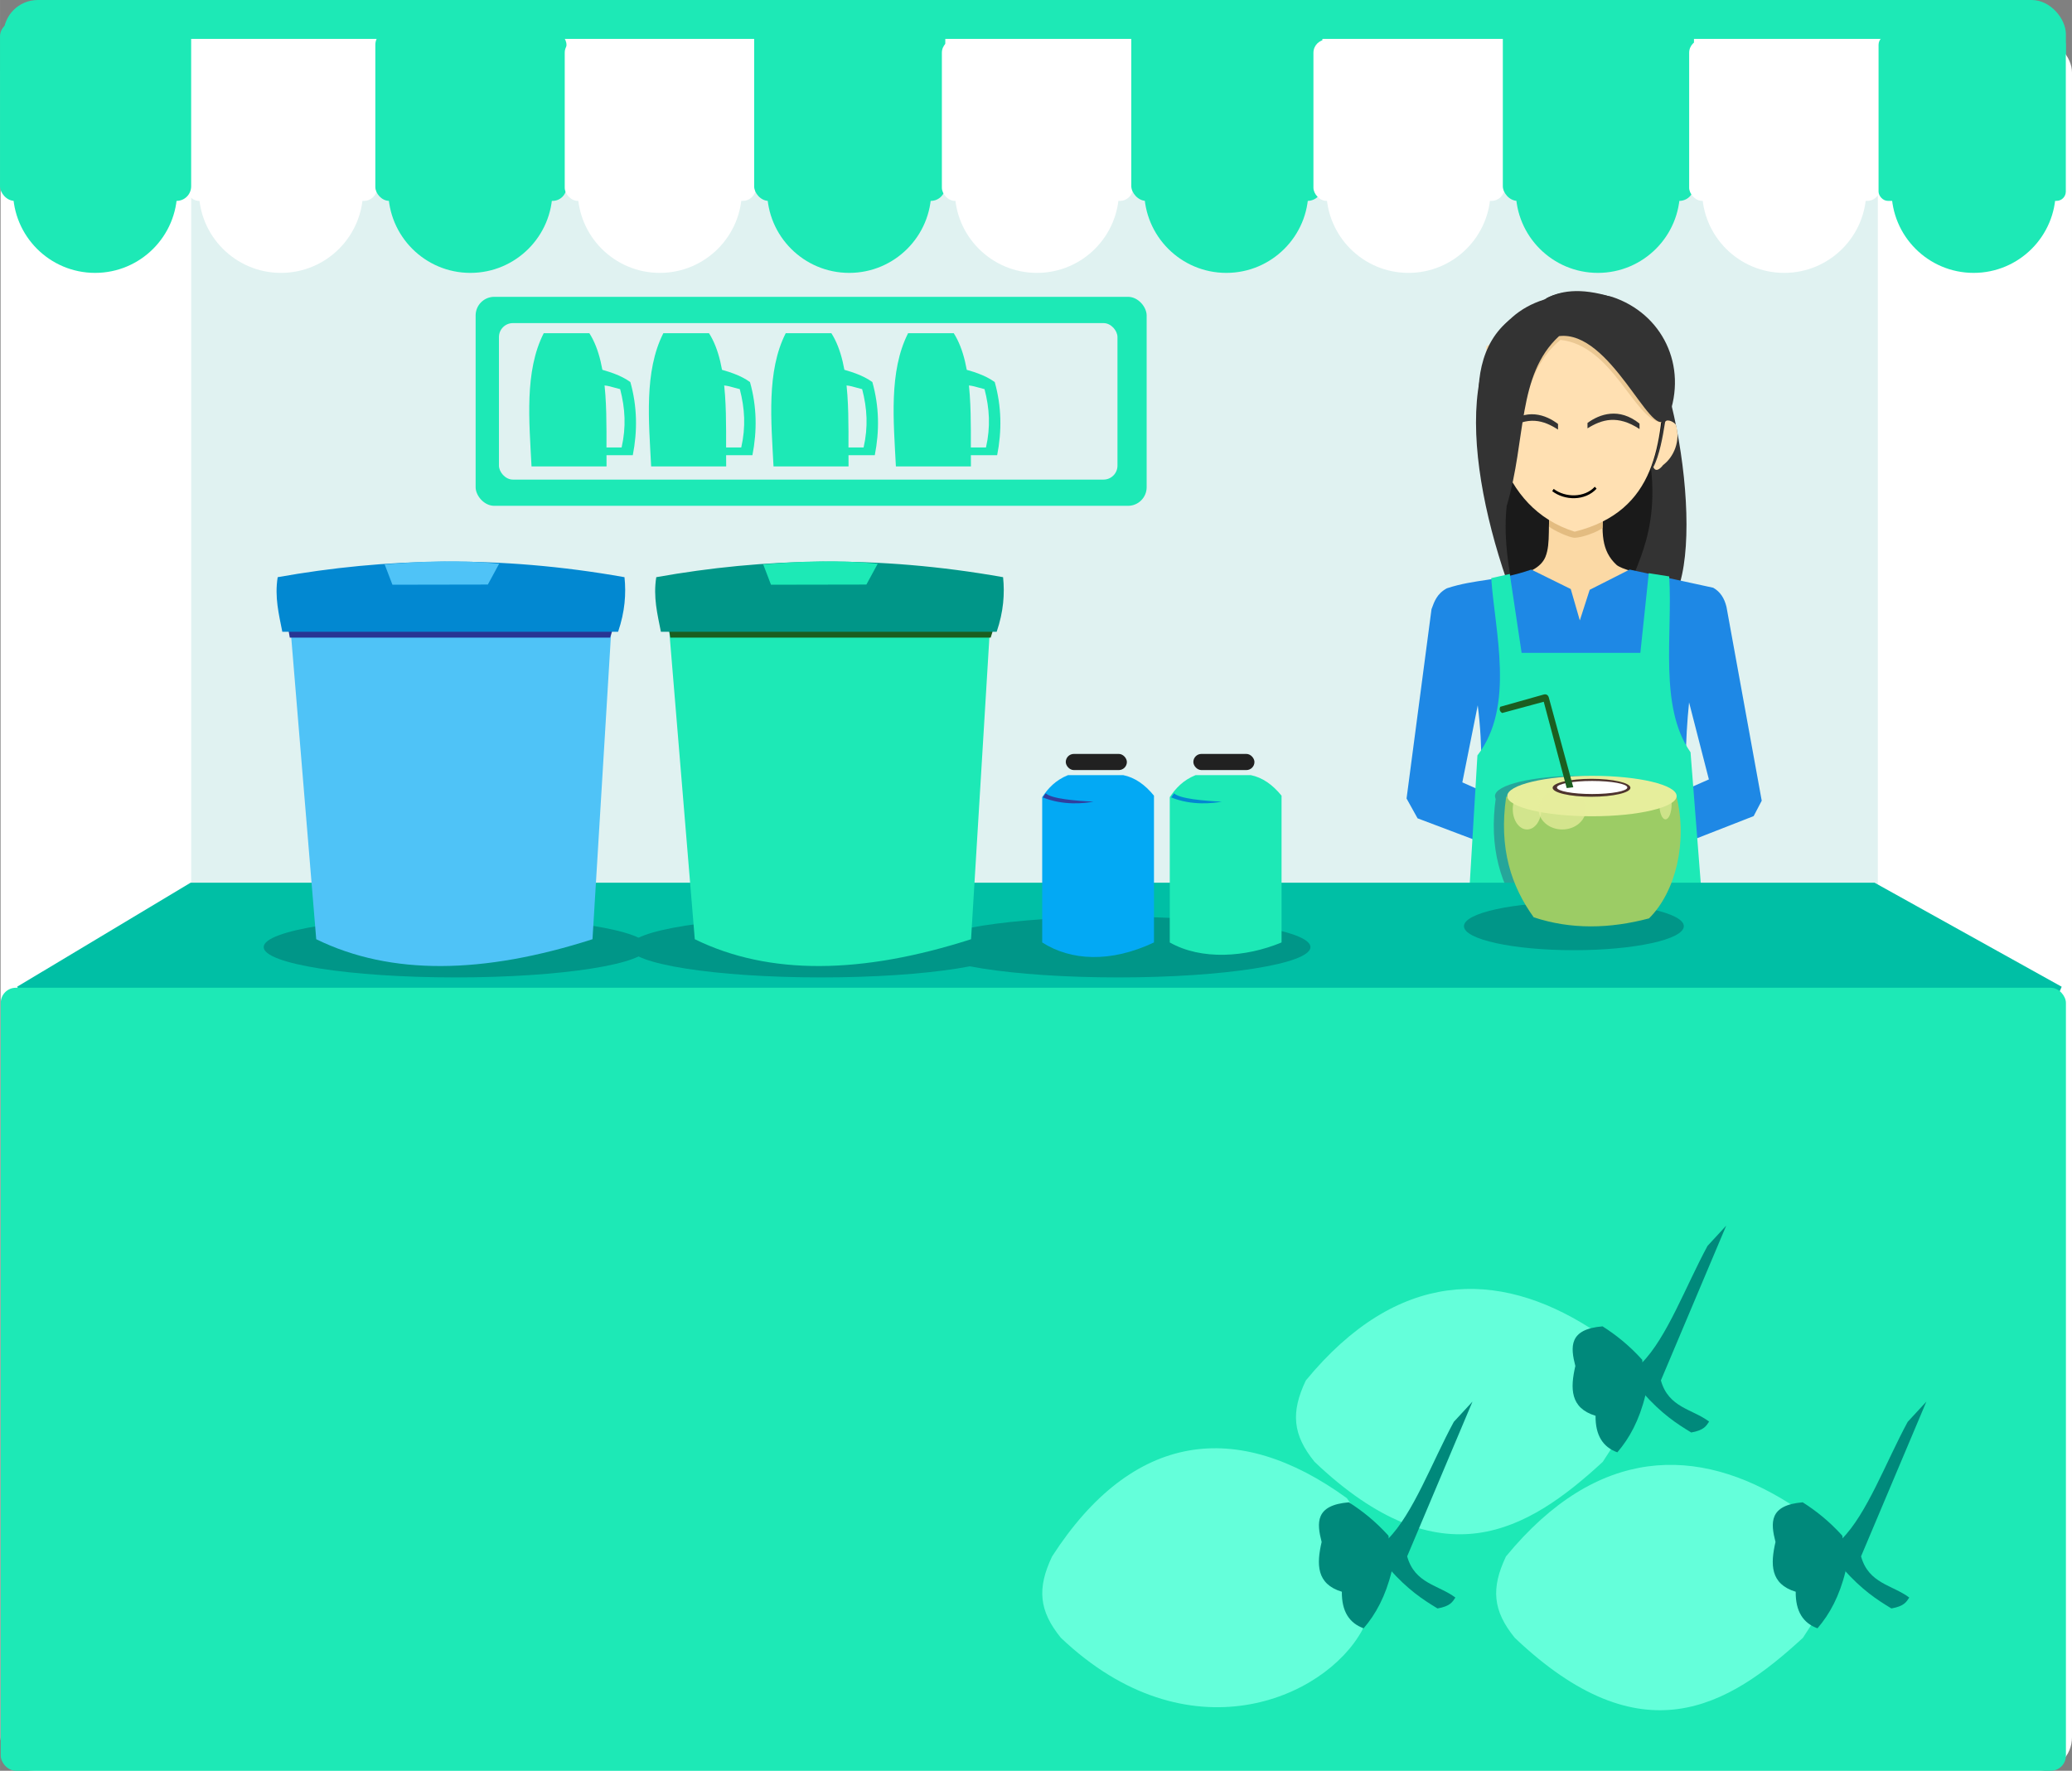 <?xml version="1.0" encoding="UTF-8"?>
<svg width="214.79mm" height="183.58mm" version="1.1" viewBox="0 0 761.069 650.49" xmlns="http://www.w3.org/2000/svg">
 <rect x="0" y="0" width="761.069" height="650.49" fill="#808080" stroke="none"/>
 <g transform="translate(843.54 -248.55)">
  <rect x="-842.24" y="248.55" width="757.53" height="650.49" ry="12.57" fill="#1de9b6" fill-rule="evenodd"/>
  <rect x="-843.33" y="262.83" width="760.86" height="636.2" ry="12.294" fill="#fff" fill-rule="evenodd"/>
  <circle cx="-808.62" cy="318.64" r="30.153" fill="#1de9b6" fill-rule="evenodd"/>
  <rect x="-773.32" y="273.68" width="619.53" height="625.36" ry="12.085" fill="#e0f2f1" fill-rule="evenodd"/>
  <path d="m-276.4 358.61c-36.479 11.463-27.147 70.581-9.001 115.75 33.316-10.943 5.012-19.534 23.398-16.989l10.322-99.772c-11.647-3.509-18.953-2.31-24.72 1.009z" fill="#333"/>
  <path d="m-278.91 383.42c1.026 33.992-18.197 34.505-9.188 80.357 14.672-8.849 45.499 4.169 58.498 5.969 10.905-29.991-2.576-65.05-6.083-96.713-9.293-6.587-31.303 4.352-43.226 10.387z" fill="#1a1a1a"/>
  <path d="m-270.26 435.76 15.962-2.236c-1.21 10.828-0.969 17.366 4.453 22.467 3.486 3.279 28.023 6.864 33.71 8.242 2.83 2.534 3.717 15.912 5.702 24.712h-85.407l-13.643-0.12c0.357-3.006 0.744-6.214 1.165-9.651 1.272-7.509 2.303-13.311 5.42-15.898 3.251-0.961 8.959-2.025 14.935-3.162 7.075-1.023 10.761-3.812 12.076-6.995 2.097-5.075 0.611-12.588 1.935-17.953z" fill="#fbd9a5"/>
  <path d="m-274.45 434.95-0.112 7.048c1.529 1.283 7.271 4.038 9.434 4.097 2.699-0.059 8.019-1.962 10.225-3.576l0.357-9.444z" fill="#e3bc81"/>
  <path d="m-297.57 375.67 28.49-12.663 27.301 13.388c-0.217 3.462 9.755 6.808 9.593 10.398-1.095 24.272-2.595 49.526-32.968 57.071-28.13-8.89-33.14-40.338-32.416-68.194z" fill="#ffe0b2"/>
  <path d="m-270.35 373.41c19.218 2.105 27.03 29.153 36.962 30.331 0 0 2.01-3.396 1.505-4.574-0.505-1.178-30.976-32.996-30.976-32.996l-14.815 3.535-6.734 30.802c2.238-10.08 5.731-20.425 14.057-27.099z" fill="#ebc893" fill-rule="evenodd"/>
  <path d="m-288.67 365.75c-23.103 17.915-6.015 60.788-1.377 68.424 7.191-24.138 3.68-47.881 19.169-62.151 18.809-2.316 33.768 37.876 38.83 30.706 2.938-38.851-14.397-46.838-56.623-36.979z" fill="#333"/>
  <path d="m-263.28 357.03c12.657 15.701 24.425 29.371 30.283 46.458-1.163 9.255-2.648 13.155-4.072 17.214 3.072 29.005-9.728 40.041-10.83 53.963 5.537-1.661 24.901-1.827 21.464-12.1 8.716-30.512-8.01-109.84-27.624-102.09-2.518-3.035-7.757-4.912-9.221-3.442z" fill="#333"/>
  <path d="m-251.37 357.61c18.359 6.095 27.893 25.274 20.604 44.401-9.222-13.251-11.764-31.144-26.179-38.878-4.461-3.397-11.417-4.298-18.561-5.012 6.041-3.39 15.375-2.561 24.136-0.511z" fill="#333"/>
  <path d="m-290.36 404.54c7.529-6.3 14.64-3.649 19.103-0.24v2.059c-5.263-3.393-11.009-5.274-19.118 0.269z" fill="#333"/>
  <path d="m-257.75 427.35c-3.778 4.109-10.857 4.038-15.115 0.797l-0.53 0.834c4.641 3.532 12.115 3.639 16.298-0.91l-0.653-0.721z" color="#000000" color-rendering="auto" image-rendering="auto" shape-rendering="auto" solid-color="#000000" style="block-progression:tb;isolation:auto;mix-blend-mode:normal;text-decoration-color:#000000;text-decoration-line:none;text-decoration-style:solid;text-indent:0;text-transform:none;white-space:normal"/>
  <path d="m-231.97 403.83c0.202-1.53 2.84-0.726 4.001 0.728 1.819 5.88-0.742 11.871-4.69 14.811 0 0-2.424 3.43-3.58 0.783 2.217-4.223 3.472-11.201 4.27-16.321z" fill="#ffe0b2" fill-rule="evenodd"/>
  <path d="m-241.33 404.15c-7.529-6.046-14.64-3.502-19.103-0.23v1.976c5.263-3.256 11.009-5.061 19.118 0.258z" fill="#333"/>
  <path d="m-281.07 457.78 14.487 7.147 3.335 11.531 3.621-11.245 14.674-7.433 30.694 6.673c2.554 1.432 4.126 3.846 4.885 7.073l12.938 71.158-2.965 5.66-42.048 16.442v8.895l-19.407 4.582 0.27-23.719 44.743-19.676-7.277-28.302c-2.927 28.124-0.456 58.762 3.695 84.864h-84.129c1.028-25.832 6.731-52.617 2.807-83.786l-5.66 28.302 39.892 17.79-0.27 23.719-19.407-7.817-0.27-6.739-36.388-13.746-4.043-7.278 9.164-69.541c1.043-2.841 1.997-5.713 5.66-7.681 10.472-3.441 18.635-2.553 30.997-6.875z" fill="#1e88e5" fill-rule="evenodd"/>
  <path d="m-284.63 488.39h43.609l3.095-29.284 7.499 1.19c1.349 21.25-3.888 47.895 7.845 64.606l7.749 99.192h-91.898l5.869-98.048c13.949-17.958 6.334-45.877 5.071-65.12l6.814-1.527z" fill="#1de9b6" fill-rule="evenodd"/>
  <path d="m-294.04 541.15c-2.837 19.132 1.965 33.091 10.095 44.363 13.718 4.544 27.878 4.234 42.357 0.404 9.878-9.762 14.22-28.268 10.094-44.767-19.649 5.7-39.878 8.642-62.547 0z" fill="#26a69a" fill-rule="evenodd"/>
  <path d="m-773.53 572.81h618.55l68.727 38.217-4.998 11.537h-738.51l-7.497-11.537z" fill="#00bfa5" fill-rule="evenodd"/>
  <circle cx="-740.34" cy="318.64" r="30.153" fill="#fff" fill-rule="evenodd"/>
  <rect x="-775.25" y="263.1" width="70.208" height="59.247" ry="4.828" fill="#fff" fill-rule="evenodd"/>
  <rect x="-843.54" y="256.6" width="70.208" height="65.747" ry="5.358" fill="#1de9b6" fill-rule="evenodd"/>
  <circle cx="-670.77" cy="318.64" r="30.153" fill="#1de9b6" fill-rule="evenodd"/>
  <rect x="-705.68" y="259.91" width="70.208" height="62.429" ry="5.087" fill="#1de9b6" fill-rule="evenodd"/>
  <circle cx="-601.19" cy="318.64" r="30.153" fill="#fff" fill-rule="evenodd"/>
  <rect x="-636.11" y="263.1" width="70.208" height="59.247" ry="4.828" fill="#fff" fill-rule="evenodd"/>
  <circle cx="-531.62" cy="318.64" r="30.153" fill="#1de9b6" fill-rule="evenodd"/>
  <rect x="-566.53" y="257.09" width="70.208" height="65.258" ry="5.318" fill="#1de9b6" fill-rule="evenodd"/>
  <circle cx="-462.67" cy="318.64" r="30.153" fill="#fff" fill-rule="evenodd"/>
  <rect x="-497.58" y="263.1" width="70.208" height="59.247" ry="4.828" fill="#fff" fill-rule="evenodd"/>
  <circle cx="-393.1" cy="318.64" r="30.153" fill="#1de9b6" fill-rule="evenodd"/>
  <rect x="-428.01" y="255.1" width="70.208" height="67.247" ry="5.48" fill="#1de9b6" fill-rule="evenodd"/>
  <circle cx="-326.19" cy="318.64" r="30.153" fill="#fff" fill-rule="evenodd"/>
  <rect x="-361.1" y="263.1" width="70.208" height="59.247" ry="4.828" fill="#fff" fill-rule="evenodd"/>
  <circle cx="-256.62" cy="318.64" r="30.153" fill="#1de9b6" fill-rule="evenodd"/>
  <rect x="-291.53" y="256.1" width="70.208" height="66.247" ry="5.398" fill="#1de9b6" fill-rule="evenodd"/>
  <circle cx="-188.18" cy="318.64" r="30.153" fill="#fff" fill-rule="evenodd"/>
  <rect x="-223.09" y="263.1" width="70.208" height="59.247" ry="4.828" fill="#fff" fill-rule="evenodd"/>
  <circle cx="-118.6" cy="318.64" r="30.153" fill="#1de9b6" fill-rule="evenodd"/>
  <rect x="-153.52" y="261.59" width="68.78" height="60.75" ry="3.412" fill="#1de9b6" fill-rule="evenodd"/>
  <rect x="-843.27" y="611.4" width="758.57" height="287.63" ry="5.558" fill="#1de9b6" fill-rule="evenodd"/>
  <ellipse cx="-676.13" cy="596.46" rx="70.557" ry="11.141" fill="#009688" fill-rule="evenodd"/>
  <path d="m-727.39 593.57c27.41 13.434 61.523 12.833 101.48 0l7.392-121.73h-118.95z" fill="#4fc3f7" fill-rule="evenodd"/>
  <path d="m-737.11 482.78h117.67c2.532-7.417 2.98-13.961 2.352-20.054-46.216-8.219-80.709-7.02-119.96 0-1.179 7.37-1.31 13.639-0.057 20.054z" fill="#283593" fill-rule="evenodd"/>
  <path d="m-739.84 480.63h123.33c2.532-7.417 2.98-13.961 2.352-20.054-46.216-8.219-88.131-7.02-127.39 0-1.179 7.37 0.448 13.639 1.7 20.054z" fill="#0288d1" fill-rule="evenodd"/>
  <path d="m-702.25 455.88 2.851 7.463 35.046-0.062 4.158-7.65c-14.018-1.451-28.036-0.939-42.055 0.249z" fill="#4fc3f7" fill-rule="evenodd"/>
  <ellipse cx="-541.87" cy="596.46" rx="70.557" ry="11.141" fill="#009688" fill-rule="evenodd"/>
  <ellipse cx="-432.75" cy="596.46" rx="70.557" ry="11.141" fill="#009688" fill-rule="evenodd"/>
  <path d="m-588.34 593.57c27.41 13.434 61.523 12.833 101.48 0l7.392-121.73h-118.95z" fill="#1de9b6" fill-rule="evenodd"/>
  <path d="m-597.32 482.78h117.67c2.532-7.417 2.98-13.961 2.352-20.054-46.216-8.219-80.709-7.02-119.96 0-1.179 7.37-1.31 13.639-0.057 20.054z" fill="#1b5e20" fill-rule="evenodd"/>
  <path d="m-600.78 480.63h123.33c2.532-7.417 2.98-13.961 2.352-20.054-46.216-8.219-88.131-7.02-127.39 0-1.179 7.37 0.448 13.639 1.7 20.054z" fill="#009688" fill-rule="evenodd"/>
  <path d="m-563.2 455.88 2.851 7.463 35.046-0.062 4.158-7.65c-14.018-1.451-28.036-0.939-42.055 0.249z" fill="#1de9b6" fill-rule="evenodd"/>
  <path d="m-460.73 541.38v53.379c10.541 6.74 25.099 7.534 41.059 0v-53.918c-3.319-4.096-7.058-6.687-11.28-7.548h-20.304c-4.574 1.85-7.29 4.81-9.475 8.088z" fill="#03a9f4" fill-rule="evenodd"/>
  <rect x="-452.07" y="525.5" width="22.447" height="5.931" ry="2.966" fill="#212121" fill-rule="evenodd"/>
  <path d="m-413.87 541.38v53.379c11.58 6.573 27.851 5.495 41.059 0v-53.918c-3.319-4.096-7.058-6.687-11.28-7.548h-20.304c-4.574 1.85-7.29 4.81-9.475 8.088z" fill="#1de9b6" fill-rule="evenodd"/>
  <rect x="-405.21" y="525.5" width="22.447" height="5.931" ry="2.966" fill="#212121" fill-rule="evenodd"/>
  <path d="m-412.29 539.97c-0.396 0.539-0.77 1.055-1.071 1.5 7.609 3.113 15.416 2.163 18.603 1.571-6.589-0.306-15.546-1.087-17.532-3.071z" fill="#0288d1" fill-rule="evenodd"/>
  <path d="m-459.43 539.97c-0.396 0.539-0.77 1.055-1.071 1.5 7.609 3.113 15.416 2.163 18.603 1.571-6.589-0.306-15.546-1.087-17.532-3.071z" fill="#303f9f" fill-rule="evenodd"/>
  <path d="m-186.15 800.91 8.958 4.997 3.581 32.423-7.692 11.865c-27.568 25.408-59.265 44.295-105.84 0-8.107-9.965-8.774-18.216-3.232-29.894 33.645-40.914 70.446-40.813 104.23-19.391z" fill="#64ffda" fill-rule="evenodd"/>
  <path d="m-181.38 800.42c-12.427 1.027-11.803 7.549-9.998 14.568-1.873 8.123-1.996 15.43 7.427 18.282-0.082 7.224 2.749 11.533 7.998 13.426 4.485-5.189 8.081-11.86 10.284-20.853l-1.143-13.14c-4.856-5.371-9.712-9.19-14.568-12.283z" fill="#00897b" fill-rule="evenodd"/>
  <path d="m-166.52 824.84c6.869 7.751 12.338 11.304 17.711 14.568 4.737-0.824 5.523-2.438 6.57-3.999-6.147-4.657-14.94-5.08-17.711-15.14l23.995-56.846-6.856 7.427c-8.002 14.746-14.929 33.79-24.281 43.134z" fill="#00897b" fill-rule="evenodd"/>
  <path d="m-348.83 798.89 4.918 7.017 3.581 32.423-2.844 9.037c-13.832 25.408-64.112 47.122-110.69 2.828-8.107-9.965-8.774-18.216-3.232-29.894 29.55-45.828 67.931-50.698 108.27-21.411z" fill="#64ffda" fill-rule="evenodd"/>
  <path d="m-348.09 800.42c-12.427 1.027-11.803 7.549-9.998 14.568-1.873 8.123-1.996 15.43 7.427 18.282-0.082 7.224 2.749 11.533 7.998 13.426 4.485-5.189 8.081-11.86 10.284-20.853l-1.143-13.14c-4.856-5.371-9.712-9.19-14.568-12.283z" fill="#00897b" fill-rule="evenodd"/>
  <path d="m-259.68 736.28 8.958 4.997 3.581 32.423-7.692 11.865c-27.568 25.408-59.265 44.295-105.84 0-8.107-9.965-8.774-18.216-3.232-29.894 33.645-40.914 70.446-40.813 104.23-19.391z" fill="#64ffda" fill-rule="evenodd"/>
  <path d="m-333.24 824.84c6.869 7.751 12.338 11.304 17.711 14.568 4.737-0.824 5.523-2.438 6.57-3.999-6.147-4.657-14.94-5.08-17.711-15.14l23.995-56.846-6.856 7.427c-8.002 14.746-14.929 33.79-24.281 43.134z" fill="#00897b" fill-rule="evenodd"/>
  <path d="m-254.9 735.78c-12.427 1.027-11.803 7.549-9.998 14.568-1.873 8.123-1.996 15.43 7.427 18.282-0.082 7.224 2.749 11.533 7.998 13.426 4.485-5.189 8.081-11.86 10.284-20.853l-1.143-13.14c-4.856-5.371-9.712-9.19-14.568-12.283z" fill="#00897b" fill-rule="evenodd"/>
  <path d="m-240.04 760.2c6.869 7.751 12.338 11.304 17.711 14.568 4.737-0.824 5.523-2.438 6.57-3.999-6.147-4.657-14.94-5.08-17.711-15.14l23.995-56.846-6.856 7.427c-8.002 14.746-14.929 33.79-24.281 43.134z" fill="#00897b" fill-rule="evenodd"/>
  <ellipse cx="-265.43" cy="588.78" rx="40.378" ry="8.819" fill="#009688" fill-rule="evenodd"/>
  <ellipse cx="-263.3" cy="540.97" rx="31.109" ry="7.434" fill="#26a69a" fill-rule="evenodd"/>
  <path d="m-290.29 541.15c-2.837 19.132 1.965 33.091 10.095 44.363 13.718 4.544 27.878 4.234 42.357 0.404 9.878-9.762 14.22-28.268 10.094-44.767-19.649 5.7-39.878 8.642-62.547 0z" fill="#9ccc65" fill-rule="evenodd"/>
  <ellipse cx="-258.8" cy="540.97" rx="31.109" ry="7.434" fill="#e6ee9c" fill-rule="evenodd"/>
  <ellipse cx="-282.63" cy="545.82" rx="5.254" ry="7.434" fill="#e6ee9c" fill-opacity=".726" fill-rule="evenodd"/>
  <ellipse cx="-269.7" cy="545.82" rx="8.688" ry="7.434" fill="#e6ee9c" fill-opacity=".732" fill-rule="evenodd"/>
  <ellipse cx="-231.78" cy="543.96" rx="2.255" ry="5.577" fill="#e6ee9c" fill-opacity=".659" fill-rule="evenodd"/>
  <ellipse cx="-258.95" cy="537.94" rx="14.293" ry="3.293" fill="#4e342e" fill-rule="evenodd"/>
  <ellipse cx="-258.73" cy="537.83" rx="12.937" ry="2.401" fill="#fff" fill-rule="evenodd"/>
  <path d="m-292.5 508.19c-0.429 1.206 8e-3 1.835 0.714 2.285l15.283-4.142 8.427 31.708 2.428-0.286-8.998-32.993c-0.244-0.849-0.899-1.354-1.901-1.069z" fill="#1b5e20" fill-rule="evenodd"/>
  <rect x="-668.84" y="357.59" width="246.48" height="76.772" ry="6.843" fill="#1de9b6" fill-rule="evenodd"/>
  <rect x="-660.27" y="367.24" width="227.19" height="57.486" ry="5.124" fill="#e0f2f1" fill-rule="evenodd"/>
  <path d="m-648.31 419.88h27.56c-0.215-16.316 1.199-37.157-6.309-48.929h-16.768c-7.137 14.037-5.313 32.44-4.483 48.929z" fill="#1de9b6" fill-rule="evenodd"/>
  <path d="m-624.86 385.87 1.25 4.368c2.67-0.518 5.413 0.719 7.857 1.26 1.851 7.085 2.244 13.888 0.536 21.419h-9.286l1.071 2.856h12.321c1.756-8.96 1.635-17.919-0.893-26.879-3.452-2.504-8.103-4.042-13.214-5.208z" fill="#1de9b6" fill-rule="evenodd"/>
  <path d="m-604.37 419.88h27.56c-0.215-16.316 1.199-37.157-6.309-48.929h-16.768c-7.137 14.037-5.313 32.44-4.483 48.929z" fill="#1de9b6" fill-rule="evenodd"/>
  <path d="m-580.92 385.87 1.25 4.368c2.67-0.518 5.413 0.719 7.857 1.26 1.851 7.085 2.244 13.888 0.536 21.419h-9.286l1.071 2.856h12.321c1.756-8.96 1.635-17.919-0.893-26.879-3.452-2.504-8.103-4.042-13.214-5.208z" fill="#1de9b6" fill-rule="evenodd"/>
  <path d="m-559.42 419.88h27.56c-0.215-16.316 1.199-37.157-6.309-48.929h-16.768c-7.137 14.037-5.313 32.44-4.483 48.929z" fill="#1de9b6" fill-rule="evenodd"/>
  <path d="m-535.97 385.87 1.25 4.368c2.67-0.518 5.413 0.719 7.857 1.26 1.851 7.085 2.244 13.888 0.536 21.419h-9.286l1.071 2.856h12.321c1.756-8.96 1.635-17.919-0.893-26.879-3.452-2.504-8.103-4.042-13.214-5.208z" fill="#1de9b6" fill-rule="evenodd"/>
  <path d="m-514.47 419.88h27.56c-0.215-16.316 1.199-37.157-6.309-48.929h-16.768c-7.137 14.037-5.313 32.44-4.483 48.929z" fill="#1de9b6" fill-rule="evenodd"/>
  <path d="m-491.02 385.87 1.25 4.368c2.67-0.518 5.413 0.719 7.857 1.26 1.851 7.085 2.244 13.888 0.536 21.419h-9.286l1.071 2.856h12.321c1.756-8.96 1.635-17.919-0.893-26.879-3.452-2.504-8.103-4.042-13.214-5.208z" fill="#1de9b6" fill-rule="evenodd"/>
 </g>
</svg>
